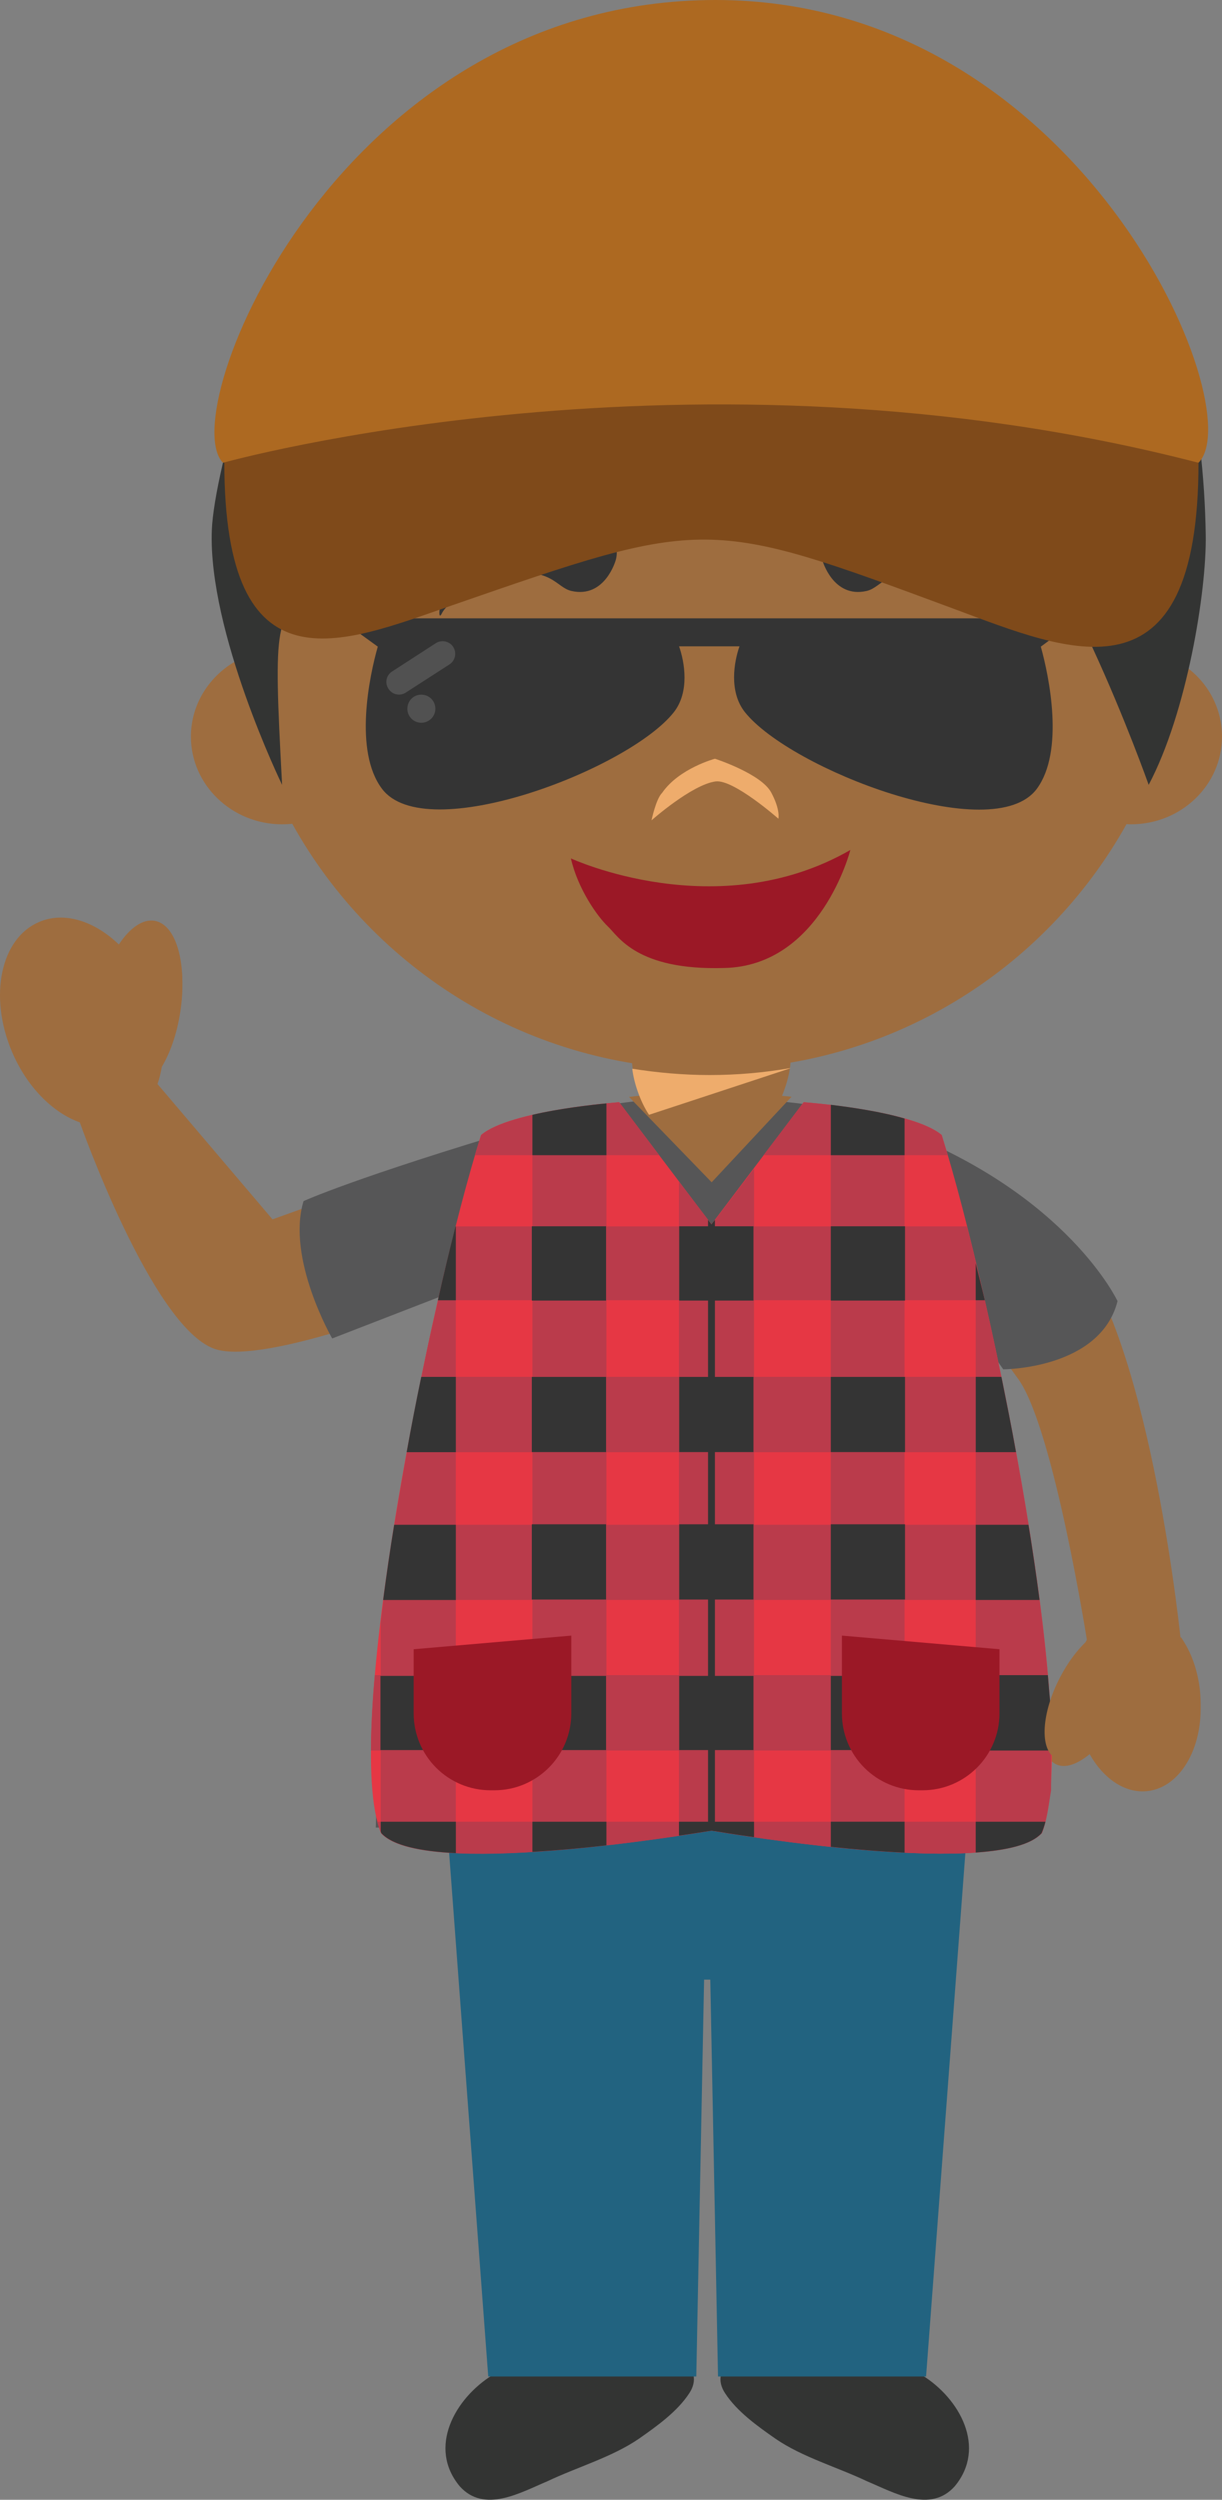 <svg version="1.1" xmlns="http://www.w3.org/2000/svg" xmlns:xlink="http://www.w3.org/1999/xlink" width="57.596" height="117.784" viewBox="0,0,57.596,117.784"><rect x="0" y="0" width="57.596" height="117.784" fill="#808080" stroke="none"/><g transform="translate(-211.292,-121.25)"><g data-paper-data="{&quot;isPaintingLayer&quot;:true}" fill-rule="evenodd" stroke="none" stroke-width="1" stroke-linecap="butt" stroke-linejoin="miter" stroke-miterlimit="10" stroke-dasharray="" stroke-dashoffset="0" style="mix-blend-mode: normal"><path d="M261.953,180.157c3.622,4.618 5.006,18.506 5.006,18.506l-0.012,-0.06c0.46,0.678 0.79,1.554 0.9,2.53c0.246,2.316 -0.866,4.34 -2.486,4.512c-1.054,0.11 -2.066,-0.594 -2.712,-1.744c-0.596,0.494 -1.184,0.694 -1.612,0.464c-0.792,-0.416 -0.696,-2.15 0.208,-3.868c0.356,-0.648 0.764,-1.21 1.184,-1.63c0.048,-0.07 0.08,-0.136 0.114,-0.204c0,0 -1.572,-10.034 -3.238,-12.408c-0.85,-1.188 -1.388,-1.852 -1.582,-2.386c-0.156,-0.416 -0.32,-1.228 -0.388,-1.532c-0.534,-2.384 -3.488,-7.758 -3.488,-7.758c0,0 6.344,3.328 8.106,5.578M213.144,164.688c1.18,-0.502 2.598,-0.042 3.75,1.064c0.518,-0.786 1.142,-1.224 1.71,-1.11c1.068,0.21 1.564,2.254 1.122,4.554c-0.172,0.89 -0.456,1.686 -0.806,2.312c-0.05,0.298 -0.118,0.57 -0.204,0.82l5.42,6.376l11.496,-4.126c0,0 -1.952,3.106 -2.43,4.234c-0.358,0.826 -1.034,3.438 -1.034,3.438c0,0 -8.402,3.41 -10.782,2.55c-2.952,-1.07 -6.332,-10.666 -6.332,-10.666c-1.266,-0.448 -2.496,-1.668 -3.2,-3.334c-1.104,-2.608 -0.534,-5.346 1.29,-6.112" data-paper-data="{&quot;origPos&quot;:null}" fill="#9e6d3f"/><path d="M219.792,168.91c-0.33,2.209 -1.422,3.873 -2.442,3.719c-1.022,-0.148 -1.58,-2.062 -1.25,-4.272c0.328,-2.208 1.426,-3.868 2.442,-3.716c1.024,0.148 1.586,2.062 1.25,4.27" data-paper-data="{&quot;origPos&quot;:null}" fill="#9e6d3f"/><path d="M254.744,233.16c1.778,1.095 3.068,3.413 1.546,5.24c-1.15,1.285 -2.838,0.307 -4.124,-0.233c-1.424,-0.678 -3.052,-1.134 -4.334,-2.016c-0.836,-0.584 -1.808,-1.276 -2.368,-2.142c-0.178,-0.268 -0.262,-0.584 -0.19,-0.848h9.47zM234.503,233.16c-1.768,1.095 -3.066,3.413 -1.542,5.24c1.156,1.285 2.834,0.307 4.122,-0.233c1.424,-0.678 3.048,-1.134 4.334,-2.016c0.832,-0.584 1.806,-1.276 2.366,-2.142c0.18,-0.268 0.26,-0.584 0.192,-0.848h-9.472z" fill="#333433"/><path d="M256.882,207.368l-1.942,25.858h-9.806l-0.364,-18.7h-0.292l-0.368,18.7h-9.806l-1.932,-25.858z" fill="#226380"/><path d="M225.599,177.844c0,0 2.376,-1.098 10.49,-3.512c2.244,-1.08 6.794,-1.342 6.794,-1.342l1.718,0.058h0.152l1.726,-0.02c0,0 5.156,0.206 7.202,1.464v0.012c7.956,3.062 10.284,8.054 10.284,8.054c-0.822,3.212 -5.388,3.212 -5.388,3.212l-0.452,-0.648c1.986,9.776 2.238,22.24 2.238,22.24h-31.36c0,0 0.424,-15.022 2.996,-25.002l-5.05,1.956c0,0 -2.17,-3.762 -1.35,-6.472" fill="#565657"/><path d="M255.677,174.731c2.424,7.7 6.606,28.322 4.712,32.89c-1.948,2.148 -14.342,0.086 -15.566,-0.116c-1.218,0.202 -13.628,2.264 -15.57,0.116c-1.892,-4.568 2.286,-25.19 4.714,-32.89c1.368,-1.176 6.508,-1.546 6.508,-1.546l4.348,5.756l4.348,-5.756c0,0 5.132,0.37 6.506,1.546" fill="#e63744"/><path d="M253.926,182.515h3.354v3.61h-3.354zM253.926,189.675h3.354v3.42h-3.354zM253.926,196.637h3.354v3.542h-3.354zM253.926,203.731h3.354v3.356h-3.354zM246.83,182.515h3.62v3.61h-3.62zM246.83,189.675h3.62v3.42h-3.62zM246.83,196.637h3.62v3.542h-3.62zM246.83,203.731h3.62v3.356h-3.62zM239.874,182.515h3.42v3.61h-3.42zM239.874,189.675h3.42v3.42h-3.42zM239.874,196.637h3.42v3.542h-3.42zM239.874,203.731h3.42v3.356h-3.42zM232.776,182.515h3.61v3.61h-3.61zM232.776,189.675h3.61v3.42h-3.61zM232.776,196.637h3.61v3.542h-3.61zM232.776,203.731h3.61v3.356h-3.61zM260.832,203.732v1.878c-0.136,0.836 -0.228,1.518 -0.43,2.012c-1.946,2.146 -14.356,0.094 -15.578,-0.112c-1.22,0.206 -13.63,2.266 -15.57,0.12c-0.068,-0.164 -0.13,-0.352 -0.182,-0.542h0.164v-3.356h-0.46c0.011,-1.186 0.072,-2.371 0.184,-3.552h0.276v-2.488c0.712,-6.018 2.186,-13.344 3.54,-18.66v0.004h3.61v-3.356h-2.71c0.094,-0.322 0.194,-0.648 0.29,-0.948c1.37,-1.176 6.51,-1.548 6.51,-1.548l1.882,2.496h-2.484v3.356h3.42v-2.106l1.542,2.012l1.996,-2.628v2.722h3.618v-3.356h-3.17l1.892,-2.496c0,0 5.132,0.372 6.506,1.548c0.088,0.3 0.188,0.626 0.286,0.948h-2.036v3.355h2.938c1.856,7.288 3.962,18.378 3.996,24.696h-0.03z" fill="#ba3b4b"/><path d="M231.931,182.516c0.261,-1.164 0.538,-2.324 0.83,-3.48h0.016v3.48zM239.874,175.681h-3.488v-1.902c1.228,-0.292 2.706,-0.462 3.488,-0.54zM236.358,179.031h3.5v3.5h-3.5zM243.304,179.031h3.502v3.5h-3.502zM253.927,175.68h-3.476v-2.374c0.962,0.116 2.384,0.324 3.476,0.648zM250.45,179.031h3.498v3.5h-3.498zM257.28,180.772c0.137,0.568 0.293,1.162 0.43,1.744h-0.43v-1.744M230.459,189.674c0.213,-1.186 0.442,-2.369 0.688,-3.548h1.63v3.548zM236.358,186.127h3.5v3.543h-3.5zM243.304,186.127h3.502v3.543h-3.502zM250.45,186.127h3.498v3.543h-3.498zM258.492,186.125c0.234,1.164 0.47,2.324 0.688,3.548h-1.898v-3.548h1.21M232.776,196.639h-3.426c0.152,-1.158 0.33,-2.384 0.52,-3.544h2.907v3.545zM236.358,193.071h3.5v3.546h-3.5zM243.304,193.071h3.502v3.546h-3.502zM250.45,193.071h3.498v3.546h-3.498zM259.767,193.094c0.193,1.178 0.367,2.36 0.522,3.544h-3.008v-3.544h2.486M229.224,200.215h3.538v3.495h-3.538zM236.358,200.215h3.5v3.495h-3.5zM243.304,200.215h3.502v3.495h-3.502zM250.45,200.215h3.498v3.495h-3.498zM260.831,203.732h-3.55v-3.552h3.4c0.048,0.584 0.084,1.098 0.15,1.602zM229.236,207.086h3.542v1.48c-1.678,-0.082 -2.986,-0.358 -3.516,-0.944c-0.008,-0.036 -0.026,-0.062 -0.026,-0.096zM239.874,208.2c-1.16,0.134 -2.323,0.237 -3.488,0.308v-1.422h3.488v1.114M243.294,207.087h3.538v0.726c-1.028,-0.142 -1.75,-0.27 -1.996,-0.308c-0.216,0.034 -0.774,0.128 -1.542,0.238zM253.927,208.543c-1.158,-0.054 -2.326,-0.154 -3.476,-0.274v-1.184h3.476v1.458M260.567,207.086c-0.048,0.192 -0.114,0.378 -0.184,0.542c-0.493,0.54 -1.614,0.802 -3.103,0.91v-1.452z" fill="#343434"/><path d="M258.4,198.959l-7.426,-0.642v3.664c-0.002,0.962 0.38,1.886 1.061,2.566c0.681,0.68 1.605,1.061 2.567,1.058h0.174c2.001,-0.002 3.622,-1.623 3.624,-3.624v-3.021zM230.789,198.959l7.43,-0.642v3.664c-0.002,2.001 -1.623,3.622 -3.624,3.624h-0.182c-0.961,0.001 -1.883,-0.381 -2.563,-1.061c-0.68,-0.68 -1.061,-1.602 -1.061,-2.563v-3.021z" fill="#9b1826"/><path d="M244.824,178.941l0.164,-0.212v28.8c-0.07,-0.014 -0.12,-0.02 -0.164,-0.024c-0.04,0.004 -0.092,0.01 -0.16,0.024v-28.8z" fill="#343434"/><path d="M267.847,200.883c0.246,2.312 -0.86,4.328 -2.476,4.5c-1.052,0.11 -2.066,-0.594 -2.702,-1.738c-0.592,0.492 -1.186,0.692 -1.608,0.464c-0.79,-0.414 -0.69,-2.146 0.208,-3.852c0.344,-0.658 0.758,-1.214 1.186,-1.628c0.04,-0.079 0.082,-0.157 0.126,-0.234l4.378,0.006c0.466,0.67 0.776,1.506 0.888,2.482M244.835,176.957l3.764,-4.03c-1.128,-0.116 -1.944,-0.152 -1.944,-0.152l-1.738,0.072h-0.134l-1.738,-0.094c0,0 -0.9,0.04 -2.108,0.18l3.898,4.025zM266.98,152.524c1.156,0.734 1.908,2.002 1.908,3.434c0,2.276 -1.912,4.132 -4.294,4.132c-0.07,0 -0.136,0 -0.206,-0.008c-3.846,6.894 -11.2,11.56 -19.656,11.56c-8.456,0 -15.826,-4.674 -19.666,-11.578c-0.152,0.018 -0.316,0.026 -0.476,0.026c-2.37,0 -4.3,-1.856 -4.3,-4.132c0,-1.536 0.88,-2.882 2.174,-3.59c-0.148,-1.058 -0.226,-2.136 -0.226,-3.228c0,-12.424 10.07,-22.502 22.494,-22.502c12.426,0 22.502,10.078 22.502,22.502c-0.004,1.133 -0.089,2.264 -0.254,3.384" data-paper-data="{&quot;origPos&quot;:null}" fill="#9e6d3f"/><path d="M238.229,149.096c-0.772,-0.174 -0.908,-1.201 -3.386,-0.74c-0.779,0.18 -2.417,1.156 -2.732,1.808c-0.316,0.652 -0.088,-2.392 2.457,-3.522c1.835,-0.675 2.457,-0.642 3.977,-0.642c1.52,0 1.987,0.907 1.766,1.65c0,0 -0.503,1.803 -2.082,1.446zM252.134,149.096c0.772,-0.174 0.908,-1.201 3.386,-0.74c0.779,0.18 2.417,1.156 2.732,1.808c0.316,0.652 0.087,-2.392 -2.457,-3.522c-1.835,-0.675 -2.457,-0.642 -3.977,-0.642c-1.52,0 -1.987,0.907 -1.766,1.65c0,0 0.503,1.803 2.082,1.446zM236,158c-1.105,0 -2,-1.343 -2,-3c0,-1.657 0.895,-3 2,-3c1.105,0 2,1.343 2,3c0,1.657 -0.895,3 -2,3zM254,158c-1.105,0 -2,-1.343 -2,-3c0,-1.657 0.895,-3 2,-3c1.105,0 2,1.343 2,3c0,1.657 -0.895,3 -2,3z" fill="#343434"/><path d="M245.02,158.069c-1.125,0.153 -3.02,1.834 -3.02,1.834c0,0 0.207,-1.009 0.503,-1.299c0.8,-1.156 2.487,-1.604 2.487,-1.604c0,0 2.173,0.703 2.65,1.588c0.443,0.824 0.34,1.238 0.34,1.238c0,0 -2.121,-1.871 -2.96,-1.756z" fill="#eeac6c"/><path d="M238.2,161.696c0,0 6.897,3.208 13.172,-0.397c0,0 -1.39,5.47 -5.95,5.561c-4.115,0.122 -4.984,-1.492 -5.477,-1.956c-0.492,-0.463 -1.42,-1.772 -1.745,-3.208" data-paper-data="{&quot;origPos&quot;:null}" fill="#9b1826"/><path d="M236.18,154.368c0,1.394 -0.833,2.532 -1.869,2.532c-1.03,0 -1.862,-1.138 -1.862,-2.532c0,-1.394 0.832,-2.52 1.862,-2.52c1.036,0 1.868,1.126 1.868,2.52M256.238,154.368c0,1.394 -0.838,2.532 -1.872,2.532c-1.024,0 -1.858,-1.138 -1.858,-2.532c0,-1.394 0.834,-2.52 1.858,-2.52c1.034,0 1.872,1.126 1.872,2.52" fill="#ffffff"/><path d="M235.468,155.067c0,0.868 -0.518,1.566 -1.156,1.566c-0.634,0 -1.156,-0.698 -1.156,-1.566c0,-0.86 0.522,-1.558 1.156,-1.558c0.638,0 1.156,0.698 1.156,1.558M255.53,155.067c0,0.868 -0.52,1.566 -1.163,1.566c-0.634,0 -1.152,-0.698 -1.152,-1.566c0,-0.86 0.518,-1.558 1.152,-1.558c0.644,0 1.164,0.698 1.164,1.558" fill="#343434"/><path d="M268.122,146.465c0.042,2.648 -0.888,8.364 -2.69,11.766c0,0 -4.422,-12.516 -8.07,-14.498c-4.448,-2.428 -16.194,1.064 -20.176,-2.068c-0.668,-0.53 -0.582,-1.706 -0.582,-1.706c0,0 -0.768,1.502 -1.136,1.92c-1.926,2.196 -6.93,5.376 -9.306,7.086c-1.906,1.368 -1.998,1.352 -1.574,9.266c0,0 -3.5,-7.2 -3.312,-12.01c0.054,-1.39 0.722,-4.458 1.816,-7.58c3.96,-7.946 12.172,-13.406 21.646,-13.406c10.886,0 20.092,7.202 23.116,17.104c0.158,1.37 0.248,2.747 0.268,4.126" fill="#333433"/><path d="M242.972,174.475c-1.042,0 -1.894,-2.256 -1.894,-3.29h7.478c0,1.034 -0.85,3.29 -1.9,3.29h-3.684" data-paper-data="{&quot;origPos&quot;:null}" fill="#9e6d3f"/><path d="M241.882,173.778c-0.422,-0.634 -0.718,-1.532 -0.79,-2.172c1.184,0.188 2.404,0.298 3.646,0.298c1.304,0 2.574,-0.114 3.804,-0.328l-0.012,0.014l-6.648,2.188" fill="#eeac6c"/><path d="M260.348,151.719c0.388,1.386 1.126,4.928 -0.192,6.704c-2.054,2.756 -11.62,-0.93 -13.758,-3.622c-0.76,-0.964 -0.508,-2.372 -0.252,-3.098h-2.848c0.256,0.726 0.514,2.146 -0.252,3.112c-2.132,2.694 -11.706,6.35 -13.754,3.596c-1.332,-1.778 -0.59,-5.306 -0.194,-6.692l-1.84,-1.334h34.902z" fill="#343434"/><path d="M232.654,151.737c0.085,0.133 0.114,0.295 0.079,0.449c-0.034,0.154 -0.128,0.288 -0.261,0.373l-2.054,1.324c-0.131,0.086 -0.291,0.115 -0.445,0.082c-0.153,-0.033 -0.287,-0.126 -0.371,-0.258l-0.004,-0.008c-0.086,-0.131 -0.116,-0.291 -0.083,-0.444c0.034,-0.153 0.128,-0.286 0.261,-0.368l2.058,-1.332c0.276,-0.174 0.64,-0.096 0.82,0.176zM231.812,154.645c0,0.36 -0.292,0.66 -0.666,0.66c-0.363,-0.002 -0.655,-0.297 -0.654,-0.66c0,-0.37 0.29,-0.664 0.654,-0.664c0.374,0 0.666,0.294 0.666,0.664" fill="#515151"/><path d="M221.865,143.028c0,0 8.112,-7.262 22.724,-7.262c12.036,0 23.192,7.262 23.192,7.262c0,11.618 -6.09,8.93 -11.528,6.91c-11.664,-4.324 -11.664,-4.324 -23.668,-0.16c-5.206,1.802 -10.72,4.204 -10.72,-6.75" fill="#7f4a1a"/><path d="M221.804,143.056c-2.346,-2.354 5.492,-21.806 23.214,-21.806c17.182,0 25.294,19.27 22.762,21.805c-23.874,-6.188 -45.976,0 -45.976,0" fill="#ad6921"/></g></g></svg>